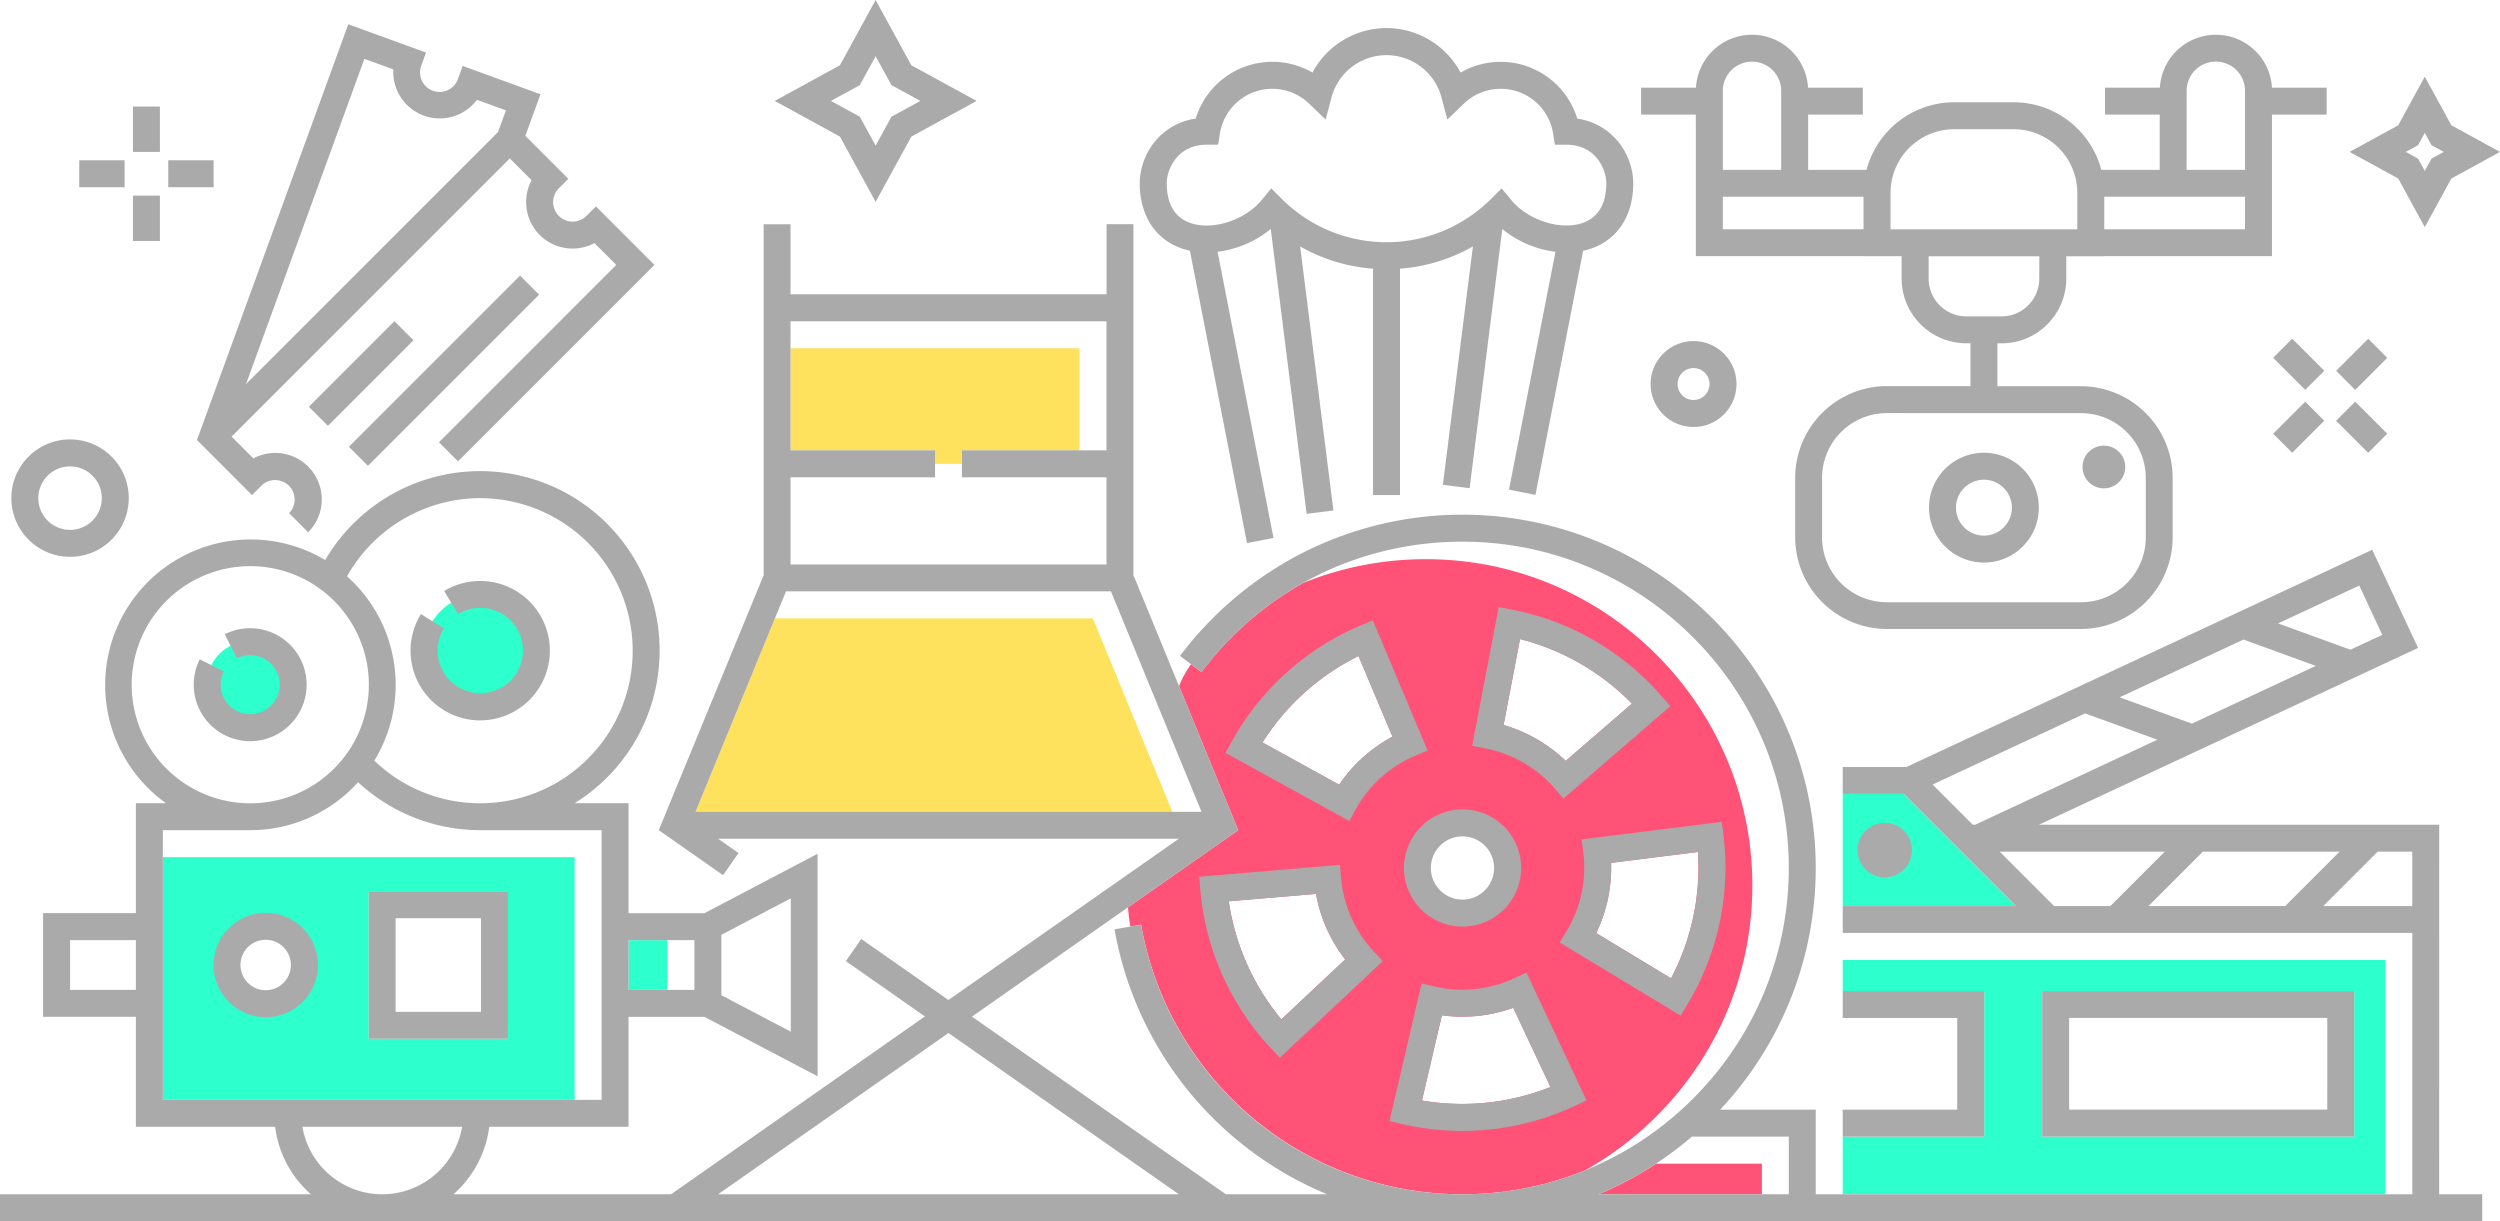 <svg xmlns="http://www.w3.org/2000/svg" viewBox="0 0 1581.23 772.43"><defs><style>.cls-1{fill:#fee25d;}.cls-2{fill:#2dffcd;}.cls-3{fill:#ff5276;}.cls-4{fill:#aaa;}</style></defs><g id="Capa_2" data-name="Capa 2"><g id="Design"><polygon class="cls-1" points="691.22 391.08 490.14 391.08 439.86 513.47 741.5 513.47 691.22 391.08"/><polygon class="cls-1" points="682.78 220.27 499.96 220.27 499.96 284.85 591.37 284.85 591.37 293.38 608.42 293.38 608.42 284.85 682.78 284.85 682.78 220.27"/><path class="cls-2" d="M1165.5,607.2v19.63H1255V718.9H1165.5v36.47h343.18V607.2ZM1489,718.9H1291.67V626.83H1489Z"/><polygon class="cls-2" points="1204.18 502.17 1165.5 502.17 1165.5 573.09 1275.1 573.09 1204.18 502.17"/><path class="cls-2" d="M103,695.65H363.43V542.14H103ZM233.21,563.71h88.08V657H233.21ZM168.1,585.46a24.91,24.91,0,1,1-24.91,24.9A24.9,24.9,0,0,1,168.1,585.46Z"/><circle class="cls-2" cx="303.71" cy="411.55" r="35.44"/><circle class="cls-2" cx="158.25" cy="433.07" r="27.58"/><rect class="cls-2" x="397.54" y="594.64" width="24.58" height="31.45"/><path class="cls-3" d="M1047.46,736a220.21,220.21,0,0,1-36.53,19.42h103.45V736Z"/><path class="cls-3" d="M1108.34,560.08c0-113.8-92.58-206.39-206.38-206.39a206.77,206.77,0,0,0-77.86,15.07,206.93,206.93,0,0,0-64.16,56.32l-6.66-5s-5.93,8.56-7.5,14.06l37.36,90.93-69.67,48.78c.29,4.75,1.43,12.2,1.43,12.2l6.82-1.19a206.4,206.4,0,0,0,280.75,155.42C1065.58,704.93,1108.34,637.41,1108.34,560.08Zm-297.9,84.65a151,151,0,0,1-33.24-74.66l55.16-4.68a95.11,95.11,0,0,0,18.46,41.47ZM847,496.32l-48.48-26.71a150.9,150.9,0,0,1,60.73-54.68l21.49,51A95.22,95.22,0,0,0,847,496.32Zm78,23.93A28.74,28.74,0,1,1,896.27,549,28.73,28.73,0,0,1,925,520.25ZM899.38,696.07l12.6-53.9a95.23,95.23,0,0,0,45.15-4.74l23.53,50.1A150.93,150.93,0,0,1,899.38,696.07Zm90.94-214.81A95.2,95.2,0,0,0,951,458.56l10.41-54.36a150.86,150.86,0,0,1,70.78,40.86ZM1019,545.77l54.93-6.9a150.94,150.94,0,0,1-17,79.94l-47.36-28.64A95.17,95.17,0,0,0,1019,545.77Z"/><path class="cls-4" d="M888,549A37.06,37.06,0,1,0,925,511.93,37.1,37.1,0,0,0,888,549ZM945,549a20,20,0,1,1-20-20A20,20,0,0,1,945,549Z"/><path class="cls-4" d="M860.41,395.67a167.8,167.8,0,0,0-81.13,73.05l-4.13,7.47,78.24,43.09,4.12-7.45A77.82,77.82,0,0,1,895.11,478l7.84-3.31-34.67-82.32ZM847,496.32l-48.48-26.71a150.9,150.9,0,0,1,60.73-54.68l21.49,51A95.22,95.22,0,0,0,847,496.32Z"/><path class="cls-4" d="M848.23,555.48,847.5,547l-89,7.54.73,8.5a167.79,167.79,0,0,0,44.41,99.74l5.83,6.24,65.15-61.1-5.81-6.22A77.81,77.81,0,0,1,848.23,555.48Zm-37.79,89.25a151,151,0,0,1-33.24-74.66l55.16-4.68a95.11,95.11,0,0,0,18.46,41.47Z"/><path class="cls-4" d="M957.78,618.72A77.7,77.7,0,0,1,907.46,624l-8.3-1.92-20.33,87,8.32,1.94a167.88,167.88,0,0,0,108.57-11.42l7.74-3.61-38-80.85Zm-58.4,77.35,12.6-53.9a95.23,95.23,0,0,0,45.15-4.74l23.53,50.1A150.93,150.93,0,0,1,899.38,696.07Z"/><path class="cls-4" d="M1067.39,635.06a167.85,167.85,0,0,0,22.7-106.79l-1.06-8.48-88.62,11.14,1.05,8.44a77.82,77.82,0,0,1-10.52,49.5l-4.39,7.29L1063,642.37Zm-57.78-44.89a95.17,95.17,0,0,0,9.43-44.4l54.93-6.9a150.93,150.93,0,0,1-17,79.94Z"/><path class="cls-4" d="M956.32,385.59,947.93,384l-16.8,87.72,8.36,1.62a77.77,77.77,0,0,1,43.82,25.3l5.58,6.43,67.57-58.41-5.6-6.45A167.8,167.8,0,0,0,956.32,385.59Zm34,95.67A95.09,95.09,0,0,0,951,458.56l10.41-54.37a151,151,0,0,1,70.78,40.87Z"/><rect class="cls-4" x="204.27" y="225.97" width="153.09" height="17.05" transform="translate(-83.56 267.24) rotate(-45)"/><rect class="cls-4" x="190.17" y="227.72" width="76.54" height="17.05" transform="translate(-100.14 230.74) rotate(-45)"/><path class="cls-4" d="M159.4,313.14l6-6a12.34,12.34,0,0,1,17.45,17.45l12.06,12.06a29.4,29.4,0,0,0-34.65-46.71l-13.78-13.79L322.44,100.19,336.23,114A29.39,29.39,0,0,0,376,153.76l13.79,13.79L277.63,279.72l12.06,12.06L413.92,167.55l-37-37-6,6a12.34,12.34,0,1,1-17.46-17.45l6-6L332.28,85.91l9.57-26.29L292.66,41.71l-2.91,8a12.35,12.35,0,1,1-23.2-8.45l2.92-8-49.19-17.9-95.7,262.94ZM230.47,37.23l18.32,6.66a29.4,29.4,0,0,0,52.88,19.25L320,69.81l-5,13.7L155.62,242.9Z"/><path class="cls-4" d="M1254.82,355.82a34.73,34.73,0,1,0-34.73-34.73A34.77,34.77,0,0,0,1254.82,355.82Zm0-52.41a17.68,17.68,0,1,1-17.68,17.68A17.7,17.7,0,0,1,1254.82,303.41Z"/><path class="cls-4" d="M1072.62,107.42V162H1178.7v.06h24.06v14.16a41,41,0,0,0,40.91,40.91h2.62v27.08h-52.85a58.1,58.1,0,0,0-58,58v37.61a58.11,58.11,0,0,0,58,58h122.75a58.11,58.11,0,0,0,58-58V302.28a58.1,58.1,0,0,0-58-58h-52.85V217.17H1266a41,41,0,0,0,40.91-40.91V162.1h24.06V162H1437V72.48h34.59V55.43H1437a35.51,35.51,0,0,0-70.9,0H1331.4V72.48H1366v34.94h-36.94a57.4,57.4,0,0,0-55.42-42.74H1236a57.4,57.4,0,0,0-55.42,42.74h-36.94V72.48h34.59V55.43h-34.65a35.51,35.51,0,0,0-70.9,0H1038V72.48h34.59Zm310.42-50a18.46,18.46,0,0,1,36.92,0v50H1383Zm-52.11,67h89V145h-89ZM1316.19,261.3a41,41,0,0,1,41,41v37.61a41,41,0,0,1-41,41H1193.44a41,41,0,0,1-41-41V302.28a41,41,0,0,1,41-41Zm-26.37-85A23.88,23.88,0,0,1,1266,200.11h-22.29a23.88,23.88,0,0,1-23.86-23.85V162.1h70ZM1195.75,122A40.3,40.3,0,0,1,1236,81.73h37.63A40.3,40.3,0,0,1,1313.88,122v23.07H1195.75ZM1089.67,57.45a18.46,18.46,0,0,1,36.92,0v50h-36.92Zm0,67h89V145h-89Z"/><circle class="cls-4" cx="1325.22" cy="293.25" r="13.49" transform="matrix(0.53, -0.85, 0.85, 0.53, 379.06, 1266.38)"/><path class="cls-4" d="M747.06,157a44.66,44.66,0,0,0,5.55,1.57L788.73,343.5l16.74-3.27-35.35-181a65.67,65.67,0,0,0,33.62-14.41L826.46,325l16.92-2.14L822.32,155.88a109.74,109.74,0,0,0,46.11,14.06V313.13h17.06V169.94a109.7,109.7,0,0,0,46.11-14.06l-19,150.77,16.92,2.13,20.67-163.94a65.67,65.67,0,0,0,33.63,14.41L954.42,309.69,971.15,313l30.16-154.37a44.82,44.82,0,0,0,5.56-1.57c16.62-6,26.16-21,26.16-41.32a42.75,42.75,0,0,0-10.42-27.15,40.71,40.71,0,0,0-25-13.55A50.66,50.66,0,0,0,923.8,45.91a53.05,53.05,0,0,0-93.68,0A50.66,50.66,0,0,0,756.29,75a40.72,40.72,0,0,0-25,13.55,42.7,42.7,0,0,0-10.43,27.15C720.89,136,730.43,151.07,747.06,157Zm16.12-65.48h7.27l1.15-7.17A33.56,33.56,0,0,1,828,65.55l10.45,10.06,3.71-14a36,36,0,0,1,69.57,0l3.7,14L925.9,65.55a33.56,33.56,0,0,1,56.42,18.82l1.15,7.17h7.27c19.07,0,25.23,16.28,25.23,24.16,0,13.24-5,21.74-14.84,25.26-14,5-34.79-1.65-45.36-14.54l-6-7.28-6.66,6.65a93.6,93.6,0,0,1-132.38,0l-6.65-6.65-6,7.28C787.58,139.31,766.81,146,752.8,141c-9.86-3.52-14.85-12-14.85-25.26C738,107.82,744.12,91.54,763.18,91.54Z"/><circle class="cls-4" cx="1192.07" cy="537.7" r="17.24" transform="translate(-115.03 497.12) rotate(-22.5)"/><polygon class="cls-4" points="1165.5 701.85 1165.5 718.9 1254.98 718.9 1254.98 626.83 1165.5 626.83 1165.5 643.88 1237.93 643.88 1237.93 701.85 1165.5 701.85"/><path class="cls-4" d="M1291.67,626.83V718.9H1489V626.83Zm180.32,75H1308.72v-58H1472Z"/><path class="cls-4" d="M233.21,657h88.08V563.71H233.21Zm17-76.25h54V640h-54Z"/><path class="cls-4" d="M168.1,577.37a33,33,0,1,0,33,33A33,33,0,0,0,168.1,577.37Zm0,48.94A15.95,15.95,0,1,1,184,610.37,16,16,0,0,1,168.1,626.31Z"/><path class="cls-4" d="M303.71,455.62a44.08,44.08,0,1,0-22.8-81.81l8.83,14.59a27,27,0,1,1-9,9l-14.5-9a44.09,44.09,0,0,0,37.51,67.25Z"/><path class="cls-4" d="M158.25,468.79a35.72,35.72,0,1,0-16.08-67.63l7.68,15.23a18.48,18.48,0,0,1,8.4-2,18.67,18.67,0,1,1-18.67,18.67,18.48,18.48,0,0,1,2-8.4L126.34,417a35.74,35.74,0,0,0,31.91,51.8Z"/><path class="cls-4" d="M1542.79,521.62H1289.65l239.76-111.8-29-62.09L1205.82,485.12H1165.5v17.05h38.68l70.92,70.92h-63.81v0l-45.78,0,0,17h360.25V755.37H1148.45V701.85H1088a223.48,223.48,0,0,0-264.43-352,225.55,225.55,0,0,0-77.23,65l13.63,10.25C799.35,372.66,859.52,342.6,925,342.6c113.8,0,206.39,92.59,206.39,206.39S1038.81,755.37,925,755.37A205.91,205.91,0,0,1,721.72,584.85l-16.79,2.94A223.39,223.39,0,0,0,839.42,755.37H775.35L614.76,643,783.14,525.06,716.89,363.81v-222h-17v44.33H500V141.84h-17v222L416.66,525.06l40.67,28.48,9.78-14-12.93-9.05H745.61l-145.71,102-55.13-38.6-9.78,14,50,35L424.45,755.37H286.81a68.2,68.2,0,0,0,22.63-42.67h88.1V643.14h48l71.59,37.6V540l-71.59,37.6h-48V508H363.48a113.52,113.52,0,1,0-157.8-153.78A92,92,0,0,0,104.94,508h-19v69.56H27.25v65.55H85.94V712.7H174a68.17,68.17,0,0,0,22.65,42.67H0v17.06H1570V755.37h-27.25ZM500,301.91h91.41V284.85H500V203.22H699.84v81.63H608.42v17.06h91.42V357H500Zm-60.1,211.55L497.15,374h205.5l57.29,139.44Zm16.36,77.81,43.91-23.06v84.31l-43.91-23.06Zm-58.68,3.37h41.63v31.45H397.54ZM85.94,626.09H44.31V594.64H85.94Zm217.77-311a96.49,96.49,0,1,1-66.95,166,91.89,91.89,0,0,0-17.27-116.56A97,97,0,0,1,303.71,315.06Zm-220.42,118a75,75,0,1,1,75,75A75,75,0,0,1,83.29,433.07ZM103,695.65V525.08h55.26a91.79,91.79,0,0,0,68.22-30.33,113.79,113.79,0,0,0,77.24,30.33h76.78V695.65Zm138.75,59.72a51.26,51.26,0,0,1-50.48-42.67h101A51.28,51.28,0,0,1,241.74,755.37Zm212.44,0,145.72-102,145.71,102Zm677.22,0H1010.93a221.84,221.84,0,0,0,59.2-36.47h61.27Zm360.81-385,14.54,31.18-20.14,9.4-45.73-16.65ZM1419,404.51l45.72,16.65-78.35,36.53-45.72-16.64ZM1247.75,521.62l-25.4-25.4,96.47-45,45.73,16.64L1249.3,521.62Zm51.47,51.47-34.41-34.41h104.37l-34.41,34.41Zm59.67,0,34.41-34.41h86.45l-34.41,34.41Zm166.85,0h-56.28l34.41-34.41h21.87Z"/><path class="cls-4" d="M44.31,352.19A37.13,37.13,0,1,0,7.18,315.06,37.16,37.16,0,0,0,44.31,352.19Zm0-57.2a20.08,20.08,0,1,1-20.08,20.07A20.09,20.09,0,0,1,44.31,295Z"/><path class="cls-4" d="M1044,242.9a27.16,27.16,0,1,0,27.15-27.16A27.18,27.18,0,0,0,1044,242.9Zm37.25,0a10.1,10.1,0,1,1-10.1-10.1A10.11,10.11,0,0,1,1081.26,242.9Z"/><path class="cls-4" d="M553.83,127.67,576.4,86.4l41.27-22.56L576.4,41.27,553.83,0,531.26,41.27,490,63.84,531.26,86.4Zm-10-73.84,10-18.29,10,18.29,18.29,10-18.29,10-10,18.29-10-18.29-18.29-10Z"/><path class="cls-4" d="M1533.66,143.65l16.82-30.75,30.75-16.82-30.75-16.82-16.82-30.75-16.82,30.75-30.75,16.82,30.75,16.82Zm-4.26-51.82,4.26-7.78,4.25,7.78,7.78,4.25-7.78,4.26-4.25,7.77-4.26-7.77-7.77-4.26Z"/><rect class="cls-4" x="84.09" y="67.41" width="17.05" height="28.67"/><rect class="cls-4" x="84.09" y="123.72" width="17.05" height="28.67"/><rect class="cls-4" x="50.13" y="101.37" width="28.67" height="17.05"/><rect class="cls-4" x="106.44" y="101.37" width="28.67" height="17.05"/><rect class="cls-4" x="1445.38" y="216.07" width="17.05" height="28.67" transform="translate(262.92 1095.55) rotate(-45)"/><rect class="cls-4" x="1485.2" y="255.89" width="17.05" height="28.67" transform="translate(246.43 1135.37) rotate(-45)"/><rect class="cls-4" x="1439.58" y="261.69" width="28.67" height="17.05" transform="translate(234.77 1107.22) rotate(-45)"/><rect class="cls-4" x="1479.39" y="221.88" width="28.67" height="17.05" transform="translate(274.61 1123.75) rotate(-45)"/></g></g></svg>